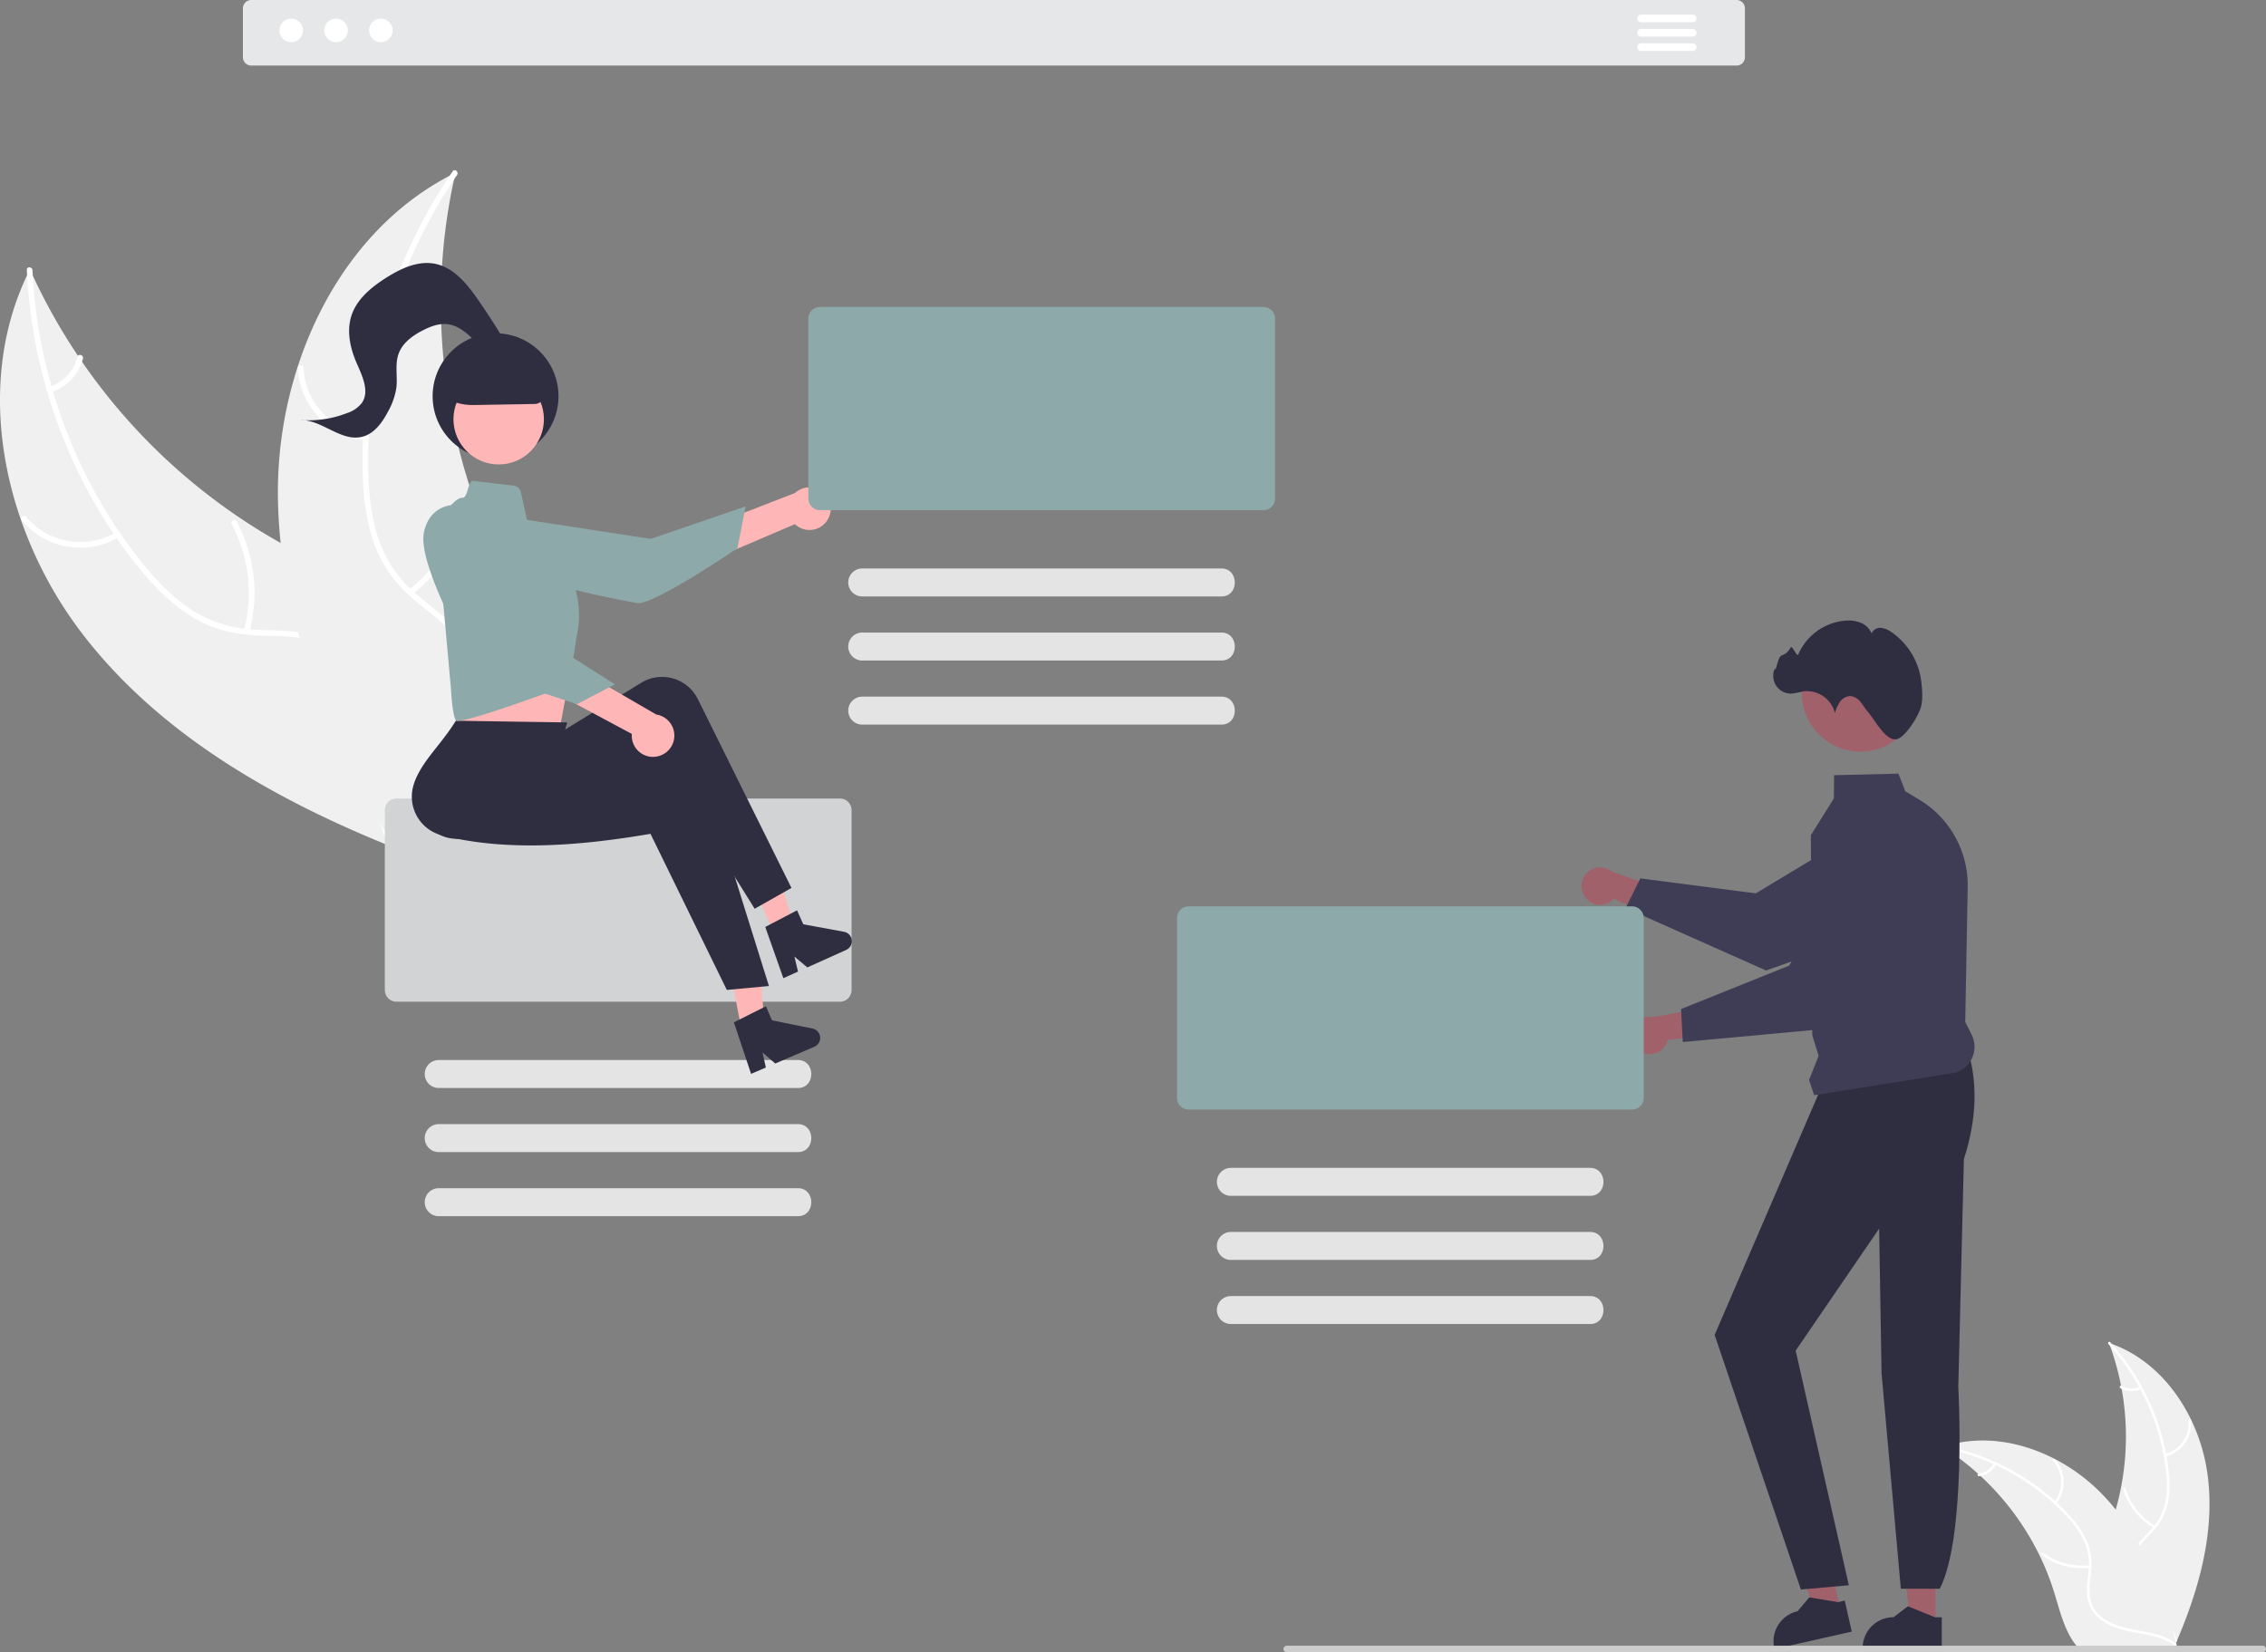 <svg xmlns="http://www.w3.org/2000/svg" data-name="Layer 1" width="808.149" height="589.444" viewBox="0 0 808.149 589.444" xmlns:xlink="http://www.w3.org/1999/xlink"><rect x="0" y="0" width="808.149" height="589.444" fill="#808080" stroke="none"/><path d="M1010.646,651.374c-2.712-20.479-15.575-40.575-35.178-47.091a95.176,95.176,0,0,1,.513,65.343c-2.94,8.15-7.058,16.908-4.167,25.075,1.798,5.082,6.13,8.946,10.957,11.346,4.827,2.4,10.172,3.519,15.45,4.616l1.044.849C1007.48,692.559,1013.358,671.853,1010.646,651.374Z" transform="translate(-223.317 -125.217)" fill="#f0f0f0"/><path d="M975.277,604.672a81.35,81.35,0,0,1,20.585,45.622,35.032,35.032,0,0,1-.312,10.972,20.092,20.092,0,0,1-4.923,9.359c-2.233,2.492-4.805,4.783-6.393,7.775a12.303,12.303,0,0,0-.521,10.048c1.455,4.07,4.286,7.374,7.166,10.509,3.198,3.481,6.575,7.045,7.96,11.683.168.562,1.03.269.862-.292-2.409-8.068-10.295-12.599-14.096-19.852-1.774-3.385-2.538-7.324-.929-10.925,1.407-3.148,4.058-5.513,6.34-8.017a21.44,21.44,0,0,0,5.155-8.971,32.386,32.386,0,0,0,.732-10.919A78.924,78.924,0,0,0,990.95,627.723a82.792,82.792,0,0,0-15.076-23.739c-.393-.433-.987.258-.597.688Z" transform="translate(-223.317 -125.217)" fill="#fff"/><path d="M995.574,644.787a12.205,12.205,0,0,0,9.189-12.858c-.051-.584-.96-.532-.909.053a11.302,11.302,0,0,1-8.572,11.944c-.569.14-.273,1.001.292.862Z" transform="translate(-223.317 -125.217)" fill="#fff"/><path d="M991.926,669.51a23.524,23.524,0,0,1-10.612-13.465c-.17-.561-1.032-.268-.862.292a24.469,24.469,0,0,0,11.071,13.989c.507.295.907-.523.403-.816Z" transform="translate(-223.317 -125.217)" fill="#fff"/><path d="M986.477,619.878a6.909,6.909,0,0,1-6.55-.281c-.503-.302-.903.517-.403.816a7.742,7.742,0,0,0,7.245.326.471.471,0,0,0,.285-.577.458.458,0,0,0-.577-.285Z" transform="translate(-223.317 -125.217)" fill="#fff"/><path d="M916.168,641.368c.309.197.618.395.927.6a90.982,90.982,0,0,1,11.705,8.99c.286.251.573.51.851.769a95.916,95.916,0,0,1,21.056,28.349,93.146,93.146,0,0,1,5.207,13.16c1.932,6.232,3.531,13.143,7.298,18.223a15.977,15.977,0,0,0,1.257,1.527l33.678-.267c.076-.039.153-.07.23-.109l1.345.051c-.056-.238-.119-.483-.175-.721-.032-.138-.071-.276-.103-.414-.024-.092-.048-.184-.064-.268-.008-.031-.016-.061-.024-.084-.016-.084-.04-.161-.056-.238q-.523-2.059-1.078-4.118c-0-.008-0-.008-.008-.015a136.959,136.959,0,0,0-11.765-30.167c-.156-.283-.312-.574-.483-.857a88.883,88.883,0,0,0-8.079-12.046,78.577,78.577,0,0,0-5.28-5.944,65.342,65.342,0,0,0-16.448-12.118c-12.129-6.282-26.133-8.615-39.011-4.617C916.82,641.155,916.498,641.258,916.168,641.368Z" transform="translate(-223.317 -125.217)" fill="#f0f0f0"/><path d="M916.248,641.795a81.35,81.35,0,0,1,43.904,24.033,35.032,35.032,0,0,1,6.357,8.948,20.092,20.092,0,0,1,1.704,10.436c-.282,3.334-.957,6.712-.423,10.057a12.303,12.303,0,0,0,5.633,8.337c3.612,2.373,7.861,3.307,12.049,4.076,4.649.854,9.492,1.667,13.389,4.536.472.348.984-.405.512-.753-6.781-4.991-15.805-3.861-23.207-7.364-3.454-1.635-6.436-4.32-7.319-8.164-.772-3.361-.079-6.845.235-10.219a21.44,21.44,0,0,0-1.285-10.267,32.386,32.386,0,0,0-5.989-9.159A78.924,78.924,0,0,0,942.64,650.764a82.792,82.792,0,0,0-26.329-9.878c-.574-.109-.633.8-.063.908Z" transform="translate(-223.317 -125.217)" fill="#fff"/><path d="M956.605,661.604a12.205,12.205,0,0,0-.405-15.799c-.392-.435-1.087.154-.694.589a11.302,11.302,0,0,1,.347,14.697c-.37.454.385.964.753.512Z" transform="translate(-223.317 -125.217)" fill="#fff"/><path d="M968.578,683.54a23.524,23.524,0,0,1-16.58-4.362c-.473-.346-.985.407-.512.753a24.469,24.469,0,0,0,17.262,4.504c.583-.069.41-.964-.17-.894Z" transform="translate(-223.317 -125.217)" fill="#fff"/><path d="M934.345,647.193a6.909,6.909,0,0,1-5.398,3.719c-.583.062-.41.956.17.894a7.742,7.742,0,0,0,5.981-4.101.471.471,0,0,0-.12-.632.458.458,0,0,0-.632.12Z" transform="translate(-223.317 -125.217)" fill="#fff"/><path d="M788.709,445.353a6.618,6.618,0,0,0,10.136.478l21.566,9.379-2.101-12.039-20.157-7.061a6.653,6.653,0,0,0-9.444,9.243Z" transform="translate(-223.317 -125.217)" fill="#a0616a"/><path d="M808.33,438.551l41.197,5.339,42.485-25.593a18.784,18.784,0,0,1,26.807,8.35h0a18.804,18.804,0,0,1-8.433,24.393l-57.089,20.344-.107.038-50.089-22.312Z" transform="translate(-223.317 -125.217)" fill="#3f3d56"/><polygon points="690.298 579.764 681.54 579.764 677.374 545.984 690.3 545.985 690.298 579.764" fill="#a0616a"/><path d="M915.848,713.47l-28.238-.001V713.112a10.992,10.992,0,0,1,10.991-10.991h.001l5.158-3.913,9.624,3.914,2.465 0Z" transform="translate(-223.317 -125.217)" fill="#2f2e41"/><polygon points="656.36 574.245 647.818 576.174 636.313 544.142 648.921 541.295 656.36 574.245" fill="#a0616a"/><path d="M883.725,707.251l-27.545,6.219-.079-.348a10.992,10.992,0,0,1,8.3-13.142l.001-0,4.169-4.953,10.25,1.698,2.405-.543Z" transform="translate(-223.317 -125.217)" fill="#2f2e41"/><path d="M924.706,498.471c4.106,12.384,3.672,25.826-.987,40.253L921.728,619.952s2.967,53.268-6.608,72.012H901.234l-6.875-76.877-.863-51.6-29.771,43.533,18.962,83.687L865.596,692.235l-30.77-90.82,37.964-88.111Z" transform="translate(-223.317 -125.217)" fill="#2f2e41"/><path d="M868.493,510.442l3.424-8.561-2.265-7.36-.516-71.322-0-.054,8.218-13.104.067-8.288,22.946-.56,2.488,6.319,4.924,2.944A35.646,35.646,0,0,1,925.087,441.638l-.889,48.121,2.29,4.58a9.638,9.638,0,0,1-5.68,13.49l-50.493,8.077Z" transform="translate(-223.317 -125.217)" fill="#3f3d56"/><circle cx="663.476" cy="247.27" r="20.849" fill="#a0616a"/><path d="M908.503,377.032c.622-2.62.336-6.306-.015-8.944a25.035,25.035,0,0,0-10.596-17.384,7.633,7.633,0,0,0-3.802-1.511,3.282,3.282,0,0,0-3.3,1.996,6.842,6.842,0,0,0-3.86-3.828,12.058,12.058,0,0,0-5.494-.74,20.08,20.08,0,0,0-16.752,11.975c-.557,1.323-2.112-3.564-2.818-2.314a5.557,5.557,0,0,1-3.151,2.769c-1.383.386-1.944,6.082-2.488,4.754a6.332,6.332,0,0,0,6.053,8.829,34.872,34.872,0,0,0,4.143-.793,10.329,10.329,0,0,1,11.309,7.731,13.685,13.685,0,0,1,1.8-4.006,4.632,4.632,0,0,1,3.716-2.042,5.204,5.204,0,0,1,3.576,2.056c.918,1.078,1.607,2.335,2.532,3.407,2.713,3.145,6.383,10.48,10.249,9.945C902.655,388.51,907.654,380.609,908.503,377.032Z" transform="translate(-223.317 -125.217)" fill="#2f2e41"/><path d="M809.071,500.687a6.618,6.618,0,0,0,9.075-4.54l23.398-2.364-7.719-9.474L812.789,488.007a6.653,6.653,0,0,0-3.718,12.68Z" transform="translate(-223.317 -125.217)" fill="#a0616a"/><path d="M822.86,485.16l38.547-15.488,24.545-43.099a18.784,18.784,0,0,1,27.466-5.824h0a18.804,18.804,0,0,1,4.572,25.401L878.139,491.812l-.075.086-54.603,5.031Z" transform="translate(-223.317 -125.217)" fill="#3f3d56"/><path d="M1030.275,714.661h-347.988a1.191,1.191,0,1,1,0-2.381h347.988a1.191,1.191,0,1,1,0,2.381Z" transform="translate(-223.317 -125.217)" fill="#ccc"/><path d="M805.383,521.018H647.243a4.161,4.161,0,0,1-4.157-4.157V452.695a4.161,4.161,0,0,1,4.157-4.157H805.383a4.161,4.161,0,0,1,4.157,4.157v64.166A4.161,4.161,0,0,1,805.383,521.018Z" transform="translate(-223.317 -125.217)" fill="#8ea9a9"/><path d="M790.325,551.799h-128.024a4.988,4.988,0,1,1,0-9.976h128.024C796.758,541.733,796.822,551.889,790.325,551.799Z" transform="translate(-223.317 -125.217)" fill="#e4e4e4"/><path d="M790.325,574.66h-128.024a4.988,4.988,0,1,1,0-9.976h128.024C796.758,564.594,796.822,574.751,790.325,574.66Z" transform="translate(-223.317 -125.217)" fill="#e4e4e4"/><path d="M790.325,597.522h-128.024a4.988,4.988,0,1,1,0-9.976h128.024C796.758,587.456,796.822,597.612,790.325,597.522Z" transform="translate(-223.317 -125.217)" fill="#e4e4e4"/><path d="M252.327,350.827c-27.839-36.577-39.053-88.474-18.332-129.504A211.783,211.783,0,0,0,335.67,325.267c17.422,8.253,37.659,15.618,45.905,33.043,5.132,10.842,4.355,23.736.5,35.095-3.856,11.359-10.537,21.509-17.147,31.519l-.315,2.978C321.92,410.868,280.166,387.404,252.327,350.827Z" transform="translate(-223.317 -125.217)" fill="#f0f0f0"/><path d="M234.908,221.638c1.706,37.608,15.438,74.914,39.061,104.298,5.107,6.353,10.841,12.353,17.7,16.83a44.709,44.709,0,0,0,22.449,7.05c7.433.432,15.087.014,22.286,2.246,7.588,2.352,13.243,7.927,16.582,15.042,4.086,8.706,4.8,18.361,5.17,27.827.411,10.51.672,21.433,5.759,30.924.616,1.15-1.204,2.039-1.819.891-8.852-16.512-3.51-36.033-8.887-53.444-2.509-8.124-7.481-15.542-15.668-18.701-7.159-2.763-15.052-2.338-22.582-2.711-7.907-.391-15.311-2.064-22.207-6.076-7.054-4.104-13.035-9.893-18.282-16.087a175.619,175.619,0,0,1-28.146-47.123,184.227,184.227,0,0,1-13.436-61.115c-.059-1.299,1.962-1.142,2.021.149Z" transform="translate(-223.317 -125.217)" fill="#fff"/><path d="M265.786,316.79a27.158,27.158,0,0,1-34.671-5.884c-.835-1.001.682-2.345,1.518-1.343a25.148,25.148,0,0,0,32.263,5.408c1.118-.671,2.002,1.152.891,1.819Z" transform="translate(-223.317 -125.217)" fill="#fff"/><path d="M310.32,350.093a52.346,52.346,0,0,0-4.368-37.897c-.612-1.152,1.208-2.042,1.819-.891a54.447,54.447,0,0,1,4.465,39.445c-.337,1.262-2.252.599-1.917-.657Z" transform="translate(-223.317 -125.217)" fill="#fff"/><path d="M241.077,263.205a15.373,15.373,0,0,0,9.898-10.715c.321-1.266,2.236-.601,1.917.657a17.227,17.227,0,0,1-10.924,11.878,1.047,1.047,0,0,1-1.355-.464,1.018,1.018,0,0,1,.464-1.355Z" transform="translate(-223.317 -125.217)" fill="#fff"/><path d="M385.762,186.853c-.178.796-.356,1.592-.523,2.401a202.453,202.453,0,0,0-4.375,32.548c-.058.846-.104,1.704-.137,2.55a213.431,213.431,0,0,0,11.227,77.773A207.267,207.267,0,0,0,404.376,331.063c6.724,12.867,15.039,26.283,17.061,40.211a35.555,35.555,0,0,1,.411,4.382L368.271,428.055c-.182.058-.352.129-.534.187l-2.043,2.19c-.285-.463-.57-.949-.855-1.412-.166-.268-.321-.547-.487-.815-.107-.182-.214-.365-.321-.524-.036-.061-.071-.122-.095-.17-.107-.158-.19-.317-.285-.463q-2.403-4.071-4.758-8.19c-.012-.012-.012-.012-.012-.036-11.906-20.953-22.168-43.085-28.744-66.07-.198-.692-.408-1.395-.581-2.11a197.781,197.781,0,0,1-6.141-31.686,174.848,174.848,0,0,1-.989-17.664,145.397,145.397,0,0,1,6.955-44.925c9.293-28.939,27.738-54.585,54.336-68.472C384.4,187.54,385.069,187.196,385.762,186.853Z" transform="translate(-223.317 -125.217)" fill="#f0f0f0"/><path d="M386.307,187.651C365.026,218.706,353.53,256.761,354.7,294.445c.253,8.147,1.219,16.39,4,24.094a44.709,44.709,0,0,0,13.68,19.145c5.675,4.821,12.038,9.094,16.442,15.211,4.642,6.447,5.801,14.302,4.184,21.994-1.979,9.411-7.222,17.55-12.625,25.331-6,8.639-12.368,17.518-14.02,28.159-.2,1.289-2.189.903-1.989-.384,2.874-18.513,18.892-30.884,25.081-48.023,2.888-7.997,3.384-16.914-1.251-24.365-4.053-6.516-10.611-10.929-16.399-15.76-6.078-5.073-10.983-10.866-14.073-18.222-3.161-7.524-4.451-15.746-4.912-23.851a175.619,175.619,0,0,1,5.898-54.571,184.227,184.227,0,0,1,26.068-56.886c.735-1.073,2.254.27,1.524,1.336Z" transform="translate(-223.317 -125.217)" fill="#fff"/><path d="M353.673,282.216A27.158,27.158,0,0,1,329.533,256.643c-.064-1.302,1.956-1.462,2.02-.158a25.148,25.148,0,0,0,22.504,23.742c1.296.137.905,2.125-.384,1.989Z" transform="translate(-223.317 -125.217)" fill="#fff"/><path d="M369.18,335.619a52.346,52.346,0,0,0,19.329-32.888c.205-1.289,2.194-.903,1.989.384a54.447,54.447,0,0,1-20.183,34.182c-1.029.805-2.158-.878-1.135-1.678Z" transform="translate(-223.317 -125.217)" fill="#fff"/><path d="M366.206,224.555a15.373,15.373,0,0,0,14.354-2.596c1.018-.817,2.147.866,1.135,1.678a17.227,17.227,0,0,1-15.873,2.907,1.047,1.047,0,0,1-.803-1.187,1.018,1.018,0,0,1,1.187-.803Z" transform="translate(-223.317 -125.217)" fill="#fff"/><circle cx="176.735" cy="141.337" r="22.445" fill="#2f2e41"/><path d="M522.866,482.548H364.726a4.161,4.161,0,0,1-4.157-4.157V414.226a4.161,4.161,0,0,1,4.157-4.157H522.866a4.161,4.161,0,0,1,4.157,4.157v64.166A4.161,4.161,0,0,1,522.866,482.548Z" transform="translate(-223.317 -125.217)" fill="#d1d3d4"/><path d="M507.808,513.329h-128.024a4.988,4.988,0,0,1,0-9.976h128.024C514.241,503.264,514.305,513.42,507.808,513.329Z" transform="translate(-223.317 -125.217)" fill="#e4e4e4"/><path d="M507.808,536.191h-128.024a4.988,4.988,0,1,1,0-9.976h128.024C514.241,526.125,514.305,536.281,507.808,536.191Z" transform="translate(-223.317 -125.217)" fill="#e4e4e4"/><path d="M507.808,559.052h-128.024a4.988,4.988,0,0,1,0-9.976h128.024C514.241,548.987,514.305,559.143,507.808,559.052Z" transform="translate(-223.317 -125.217)" fill="#e4e4e4"/><path d="M518.32,310.88a7.553,7.553,0,0,1-11.506,1.317l-56.035,23.92,1.474-13.869,54.608-21.172a7.594,7.594,0,0,1,11.459,9.805Z" transform="translate(-223.317 -125.217)" fill="#ffb6b6"/><path d="M404.264,309.592s-6.928,6.729-.053,15.388,40.87,14.29,46.322,15.361,35.779-19.557,35.779-19.557l2.937-14.945-33.852,11.614Z" transform="translate(-223.317 -125.217)" fill="#8ea9a9"/><path d="M385.659,360.647l.546,10.365s-1.61,9.182-.286,11.163c1.314,1.971,37.179,2.22,37.179,2.22s2.37-12.775,4.411-23.956Z" transform="translate(-223.317 -125.217)" fill="#ffb6b6"/><polygon points="265.457 372.482 272.955 370.968 270.809 340.682 259.743 342.918 265.457 372.482" fill="#ffb6b6"/><polygon points="276.197 333.07 283.167 329.936 274.125 300.959 263.837 305.586 276.197 333.07" fill="#ffb6b6"/><path d="M505.585,441.96l-13.125,7.431-32.368-52.013c-22.723,15.308-44.942,22.64-67.342,26.552-7.573,1.348-15.294.665-16.748-7.043q-.102-.541-.163-1.087c-.894-8.419,9.579-19.211,10.91-29.512l28.663-1.721,3.535,4.532,33.148-20.379a14.229,14.229,0,0,1,19.583,4.951q.329.541.61,1.109Z" transform="translate(-223.317 -125.217)" fill="#2f2e41"/><path d="M497.552,476.95l-15.018,1.396L455.305,422.656c-27.002,4.644-52.476,6.132-74.509.514a14.242,14.242,0,0,1-10.185-17.205q.129-.535.298-1.058c2.637-8.046,9.54-13.738,14.978-22.587l39.725.603-4.437,15.309,38.59-4.994a14.229,14.229,0,0,1,15.83,12.546q.078.628.102,1.262Z" transform="translate(-223.317 -125.217)" fill="#2f2e41"/><circle cx="177.853" cy="149.546" r="16.13" fill="#ffb6b6"/><path d="M391.713,296.716l14.79,1.74a3.018,3.018,0,0,1,2.596,2.353l2.352,10.763,14.662,17.267s5.265,9.872,3.291,21.06S426.562,369.401,426.562,369.401s-39.331,14.747-40.648,12.773-1.743-10.943-1.743-10.943L378.906,312.657s5.923-9.872,9.214-9.872C390.244,302.713,389.971,297.933,391.713,296.716Z" transform="translate(-223.317 -125.217)" fill="#8ea9a9"/><ellipse cx="203.645" cy="243.279" rx="3.755" ry="4.506" fill="#8ea9a9"/><path d="M485.053,489.901l11.431-5.729,2.154,5.026,14.455,2.922a3.416,3.416,0,0,1,.669,6.488l-13.966,5.987-4.538-3.94,1.191,5.375-5.266,2.257Z" transform="translate(-223.317 -125.217)" fill="#2f2e41"/><path d="M496.242,455.876l11.328-5.929,2.243,4.987,14.504,2.667a3.416,3.416,0,0,1,.783,6.475l-13.859,6.231-4.607-3.859,1.285,5.353-5.225,2.349Z" transform="translate(-223.317 -125.217)" fill="#2f2e41"/><path d="M391.954,269.703a20.642,20.642,0,0,1-11.907-3.756l-.116-.082v-.142a15.566,15.566,0,0,1,15.548-15.548h6.546a15.566,15.566,0,0,1,15.548,15.548,3.62,3.62,0,0,1-3.541,3.602l-21.711.374C392.199,269.702,392.076,269.703,391.954,269.703Z" transform="translate(-223.317 -125.217)" fill="#2f2e41"/><path d="M456.88,395.176a7.553,7.553,0,0,1-8.222-8.157l-53.702-28.778,11.746-7.521,50.666,29.382a7.594,7.594,0,0,1-.488,15.073Z" transform="translate(-223.317 -125.217)" fill="#ffb6b6"/><path d="M386.577,305.355s-9.583-1.2-12.043,9.58,14.4,40.832,16.972,45.757,37.633,15.697,37.633,15.697l13.5-7.051L412.411,350.178Z" transform="translate(-223.317 -125.217)" fill="#8ea9a9"/><path d="M403.666,252.579c1.509-1.851.329-4.592-.908-6.634q-4.254-7.019-8.93-13.77c-3.896-5.624-8.616-11.504-15.323-12.852-6.117-1.23-12.279,1.677-17.541,5.029-5.174,3.296-10.27,7.447-12.239,13.256-1.885,5.56-.561,11.734,1.784,17.116,2.008,4.609,4.71,10.121,1.846,14.253a11.057,11.057,0,0,1-5.296,3.605,37.833,37.833,0,0,1-16.629,2.454c7.767-.084,14.566,7.892,22.095,5.984,4.27-1.082,7.114-5.063,9.16-8.963a25.11,25.11,0,0,0,2.989-8.466c.497-4.04-.579-8.292.78-12.129,1.414-3.994,5.172-6.666,8.966-8.553,2.519-1.252,5.265-2.299,8.07-2.086,7.951.602,12.069,10.389,19.614,12.969" transform="translate(-223.317 -125.217)" fill="#2f2e41"/><path d="M673.905,307.196H515.766a4.161,4.161,0,0,1-4.157-4.157V238.873a4.161,4.161,0,0,1,4.157-4.157H673.905a4.161,4.161,0,0,1,4.157,4.157v64.166A4.161,4.161,0,0,1,673.905,307.196Z" transform="translate(-223.317 -125.217)" fill="#8ea9a9"/><path d="M658.848,337.977h-128.024a4.988,4.988,0,0,1,0-9.976h128.024C665.28,327.911,665.344,338.068,658.848,337.977Z" transform="translate(-223.317 -125.217)" fill="#e4e4e4"/><path d="M658.848,360.839h-128.024a4.988,4.988,0,1,1,0-9.976h128.024C665.28,350.773,665.344,360.929,658.848,360.839Z" transform="translate(-223.317 -125.217)" fill="#e4e4e4"/><path d="M658.848,383.7h-128.024a4.988,4.988,0,0,1,0-9.976h128.024C665.28,373.634,665.344,383.791,658.848,383.7Z" transform="translate(-223.317 -125.217)" fill="#e4e4e4"/><path d="M842.658,148.606H312.917a2.97,2.97,0,0,1-2.967-2.967V128.184a2.97,2.97,0,0,1,2.967-2.967H842.658a2.97,2.97,0,0,1,2.967,2.967v17.454A2.97,2.97,0,0,1,842.658,148.606Z" transform="translate(-223.317 -125.217)" fill="#e6e7e8"/><circle id="b637d542-0ea5-46b9-aa61-095218110267" data-name="Ellipse 90" cx="103.853" cy="10.843" r="4.213" fill="#fff"/><circle id="b2f1169c-b566-47c9-8d4c-e5da87bed52d" data-name="Ellipse 91" cx="119.843" cy="10.843" r="4.213" fill="#fff"/><circle id="a4343e91-3550-42c2-91d2-f5254c8e4c9c" data-name="Ellipse 92" cx="135.834" cy="10.843" r="4.213" fill="#fff"/><path d="M826.991,133.16H808.578a1.364,1.364,0,0,1,0-2.728h18.413a1.364,1.364,0,0,1,0,2.728Z" transform="translate(-223.317 -125.217)" fill="#fff"/><path d="M826.991,138.275H808.578a1.364,1.364,0,0,1,0-2.728h18.413a1.364,1.364,0,1,1,0,2.728Z" transform="translate(-223.317 -125.217)" fill="#fff"/><path d="M826.991,143.39H808.578a1.364,1.364,0,1,1,0-2.728h18.413a1.364,1.364,0,1,1,0,2.728Z" transform="translate(-223.317 -125.217)" fill="#fff"/></svg>